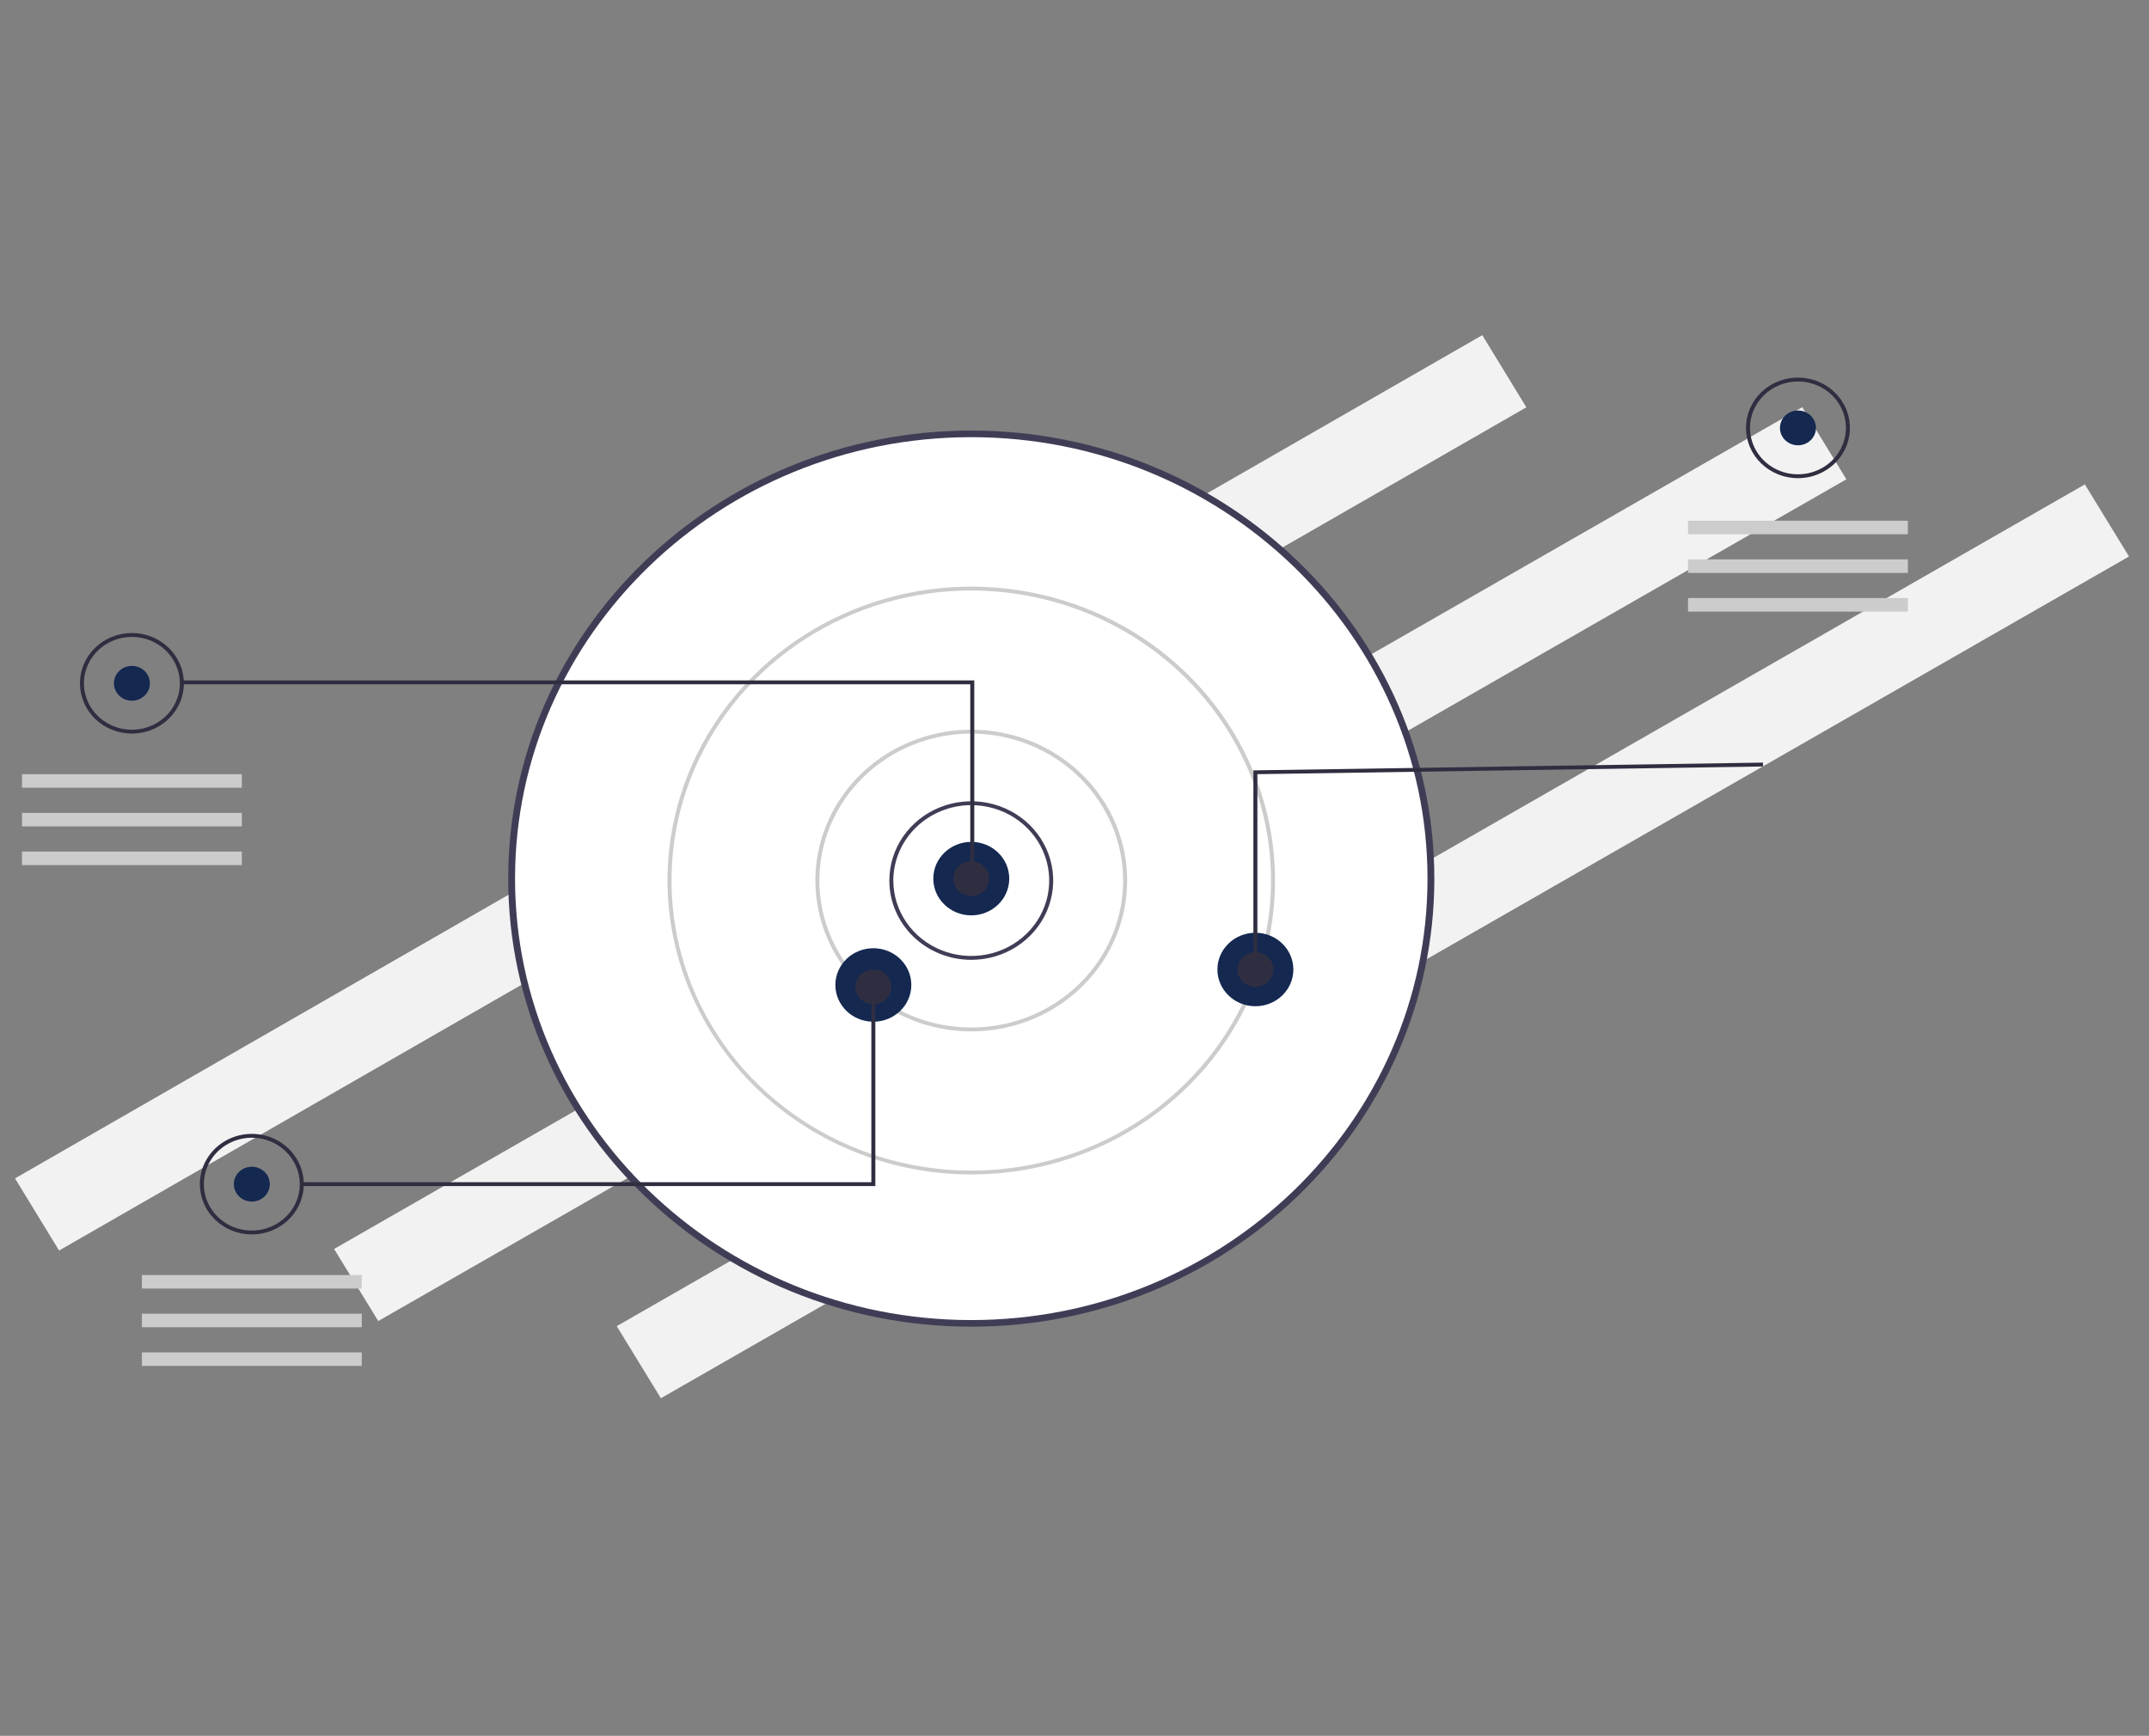 <svg width="859" height="694" viewBox="0 0 859 694" fill="none" xmlns="http://www.w3.org/2000/svg">
<rect x="0" y="0" width="859" height="694" fill="#808080" stroke="none"/>
<path d="M592.499 134L6 471.131L23.619 499.974L610.118 162.843L592.499 134Z" fill="#F2F2F2"/>
<path d="M720.386 162.805L133.548 499.346L151.197 528.17L738.035 191.63L720.386 162.805Z" fill="#F2F2F2"/>
<path d="M833.357 193.666L246.519 530.206L264.167 559.03L851.006 222.49L833.357 193.666Z" fill="#F2F2F2"/>
<path d="M388.239 529.097C489.711 529.097 571.971 449.486 571.971 351.281C571.971 253.076 489.711 173.465 388.239 173.465C286.766 173.465 204.506 253.076 204.506 351.281C204.506 449.486 286.766 529.097 388.239 529.097Z" fill="white"/>
<path d="M203.14 351.281C203.14 252.504 286.175 172.142 388.239 172.142C490.302 172.142 573.337 252.504 573.337 351.281C573.337 450.058 490.302 530.419 388.239 530.419C286.175 530.419 203.14 450.058 203.14 351.281ZM205.873 351.281C205.873 448.599 287.682 527.774 388.239 527.774C488.795 527.774 570.604 448.599 570.604 351.281C570.604 253.962 488.795 174.788 388.239 174.788C287.682 174.788 205.873 253.962 205.873 351.281H205.873Z" fill="#3F3D56"/>
<path d="M355.486 352.054C355.486 345.785 357.407 339.656 361.006 334.444C364.605 329.231 369.72 325.168 375.705 322.769C381.69 320.37 388.275 319.742 394.628 320.965C400.982 322.188 406.817 325.207 411.398 329.64C415.978 334.073 419.098 339.721 420.362 345.87C421.625 352.019 420.977 358.392 418.498 364.184C416.019 369.976 411.821 374.927 406.435 378.41C401.049 381.893 394.716 383.752 388.239 383.752C379.552 383.752 371.221 380.412 365.079 374.468C358.937 368.523 355.486 360.461 355.486 352.054V352.054ZM388.239 321.903C379.979 321.912 372.06 325.091 366.219 330.744C360.379 336.396 357.093 344.06 357.084 352.054V352.054C357.084 358.017 358.911 363.847 362.335 368.805C365.758 373.764 370.623 377.628 376.316 379.91C382.009 382.192 388.273 382.789 394.317 381.626C400.36 380.463 405.911 377.591 410.268 373.374C414.625 369.157 417.593 363.785 418.795 357.936C419.997 352.087 419.38 346.025 417.022 340.516C414.664 335.006 410.671 330.297 405.547 326.984C400.424 323.671 394.4 321.903 388.239 321.903V321.903Z" fill="#3F3D56"/>
<path d="M325.929 352.054C325.929 340.127 329.584 328.468 336.43 318.552C343.277 308.635 353.008 300.906 364.394 296.341C375.78 291.777 388.308 290.583 400.395 292.91C412.481 295.237 423.584 300.98 432.298 309.414C441.012 317.847 446.946 328.592 449.351 340.29C451.755 351.987 450.521 364.112 445.805 375.131C441.089 386.15 433.102 395.568 422.856 402.194C412.609 408.82 400.562 412.357 388.239 412.357C380.056 412.357 371.954 410.797 364.394 407.767C356.834 404.736 349.965 400.294 344.179 394.695C338.393 389.095 333.804 382.447 330.672 375.131C327.541 367.815 325.929 359.973 325.929 352.054V352.054ZM388.239 293.297C376.231 293.297 364.493 296.743 354.509 303.2C344.525 309.656 336.744 318.832 332.148 329.569C327.553 340.305 326.351 352.119 328.694 363.517C331.036 374.915 336.818 385.384 345.309 393.601C353.8 401.818 364.617 407.414 376.394 409.682C388.171 411.949 400.378 410.785 411.472 406.338C422.565 401.891 432.047 394.36 438.718 384.697C445.389 375.035 448.95 363.675 448.95 352.054C448.932 336.476 442.53 321.541 431.148 310.526C419.766 299.511 404.335 293.315 388.239 293.297Z" fill="#CCCCCC"/>
<path d="M266.816 352.054C266.816 328.812 273.937 306.092 287.279 286.767C300.621 267.442 319.585 252.38 341.772 243.486C363.959 234.592 388.373 232.265 411.927 236.799C435.481 241.333 457.116 252.525 474.098 268.96C491.079 285.394 502.643 306.333 507.329 329.128C512.014 351.924 509.609 375.552 500.419 397.024C491.229 418.497 475.666 436.85 455.698 449.763C435.73 462.675 412.254 469.567 388.239 469.567C356.046 469.532 325.183 457.14 302.42 435.109C279.656 413.079 266.852 383.21 266.816 352.054V352.054ZM388.239 236.087C364.539 236.087 341.372 242.888 321.667 255.631C301.962 268.374 286.604 286.485 277.534 307.675C268.465 328.866 266.092 352.183 270.716 374.678C275.339 397.173 286.751 417.837 303.509 434.055C320.267 450.273 341.618 461.318 364.862 465.793C388.106 470.267 412.199 467.971 434.094 459.193C455.989 450.416 474.703 435.552 487.87 416.482C501.036 397.411 508.064 374.99 508.064 352.054C508.028 321.308 495.392 291.832 472.928 270.091C450.464 248.351 420.007 236.122 388.239 236.087V236.087Z" fill="#CCCCCC"/>
<path d="M388.239 365.97C396.621 365.97 403.417 359.393 403.417 351.281C403.417 343.168 396.621 336.592 388.239 336.592C379.856 336.592 373.061 343.168 373.061 351.281C373.061 359.393 379.856 365.97 388.239 365.97Z" fill="#142850"/>
<path d="M349.096 408.491C357.478 408.491 364.274 401.915 364.274 393.802C364.274 385.69 357.478 379.113 349.096 379.113C340.713 379.113 333.918 385.69 333.918 393.802C333.918 401.915 340.713 408.491 349.096 408.491Z" fill="#142850"/>
<path d="M501.805 402.306C510.187 402.306 516.983 395.73 516.983 387.617C516.983 379.505 510.187 372.928 501.805 372.928C493.422 372.928 486.627 379.505 486.627 387.617C486.627 395.73 493.422 402.306 501.805 402.306Z" fill="#142850"/>
<path d="M388.239 358.239C392.209 358.239 395.428 355.124 395.428 351.281C395.428 347.438 392.209 344.323 388.239 344.323C384.268 344.323 381.049 347.438 381.049 351.281C381.049 355.124 384.268 358.239 388.239 358.239Z" fill="#2F2E41"/>
<path d="M501.805 394.575C505.776 394.575 508.994 391.46 508.994 387.617C508.994 383.774 505.776 380.659 501.805 380.659C497.834 380.659 494.615 383.774 494.615 387.617C494.615 391.46 497.834 394.575 501.805 394.575Z" fill="#2F2E41"/>
<path d="M349.096 401.533C353.066 401.533 356.285 398.418 356.285 394.575C356.285 390.732 353.066 387.617 349.096 387.617C345.125 387.617 341.906 390.732 341.906 394.575C341.906 398.418 345.125 401.533 349.096 401.533Z" fill="#2F2E41"/>
<path d="M52.728 280.154C56.698 280.154 59.917 277.039 59.917 273.196C59.917 269.354 56.698 266.238 52.728 266.238C48.757 266.238 45.538 269.354 45.538 273.196C45.538 277.039 48.757 280.154 52.728 280.154Z" fill="#142850"/>
<path d="M387.839 273.584H72.299V272.037H389.438V351.667H387.839V273.584Z" fill="#2F2E41"/>
<path d="M31.958 273.196C31.958 269.221 33.176 265.335 35.458 262.029C37.74 258.723 40.984 256.147 44.779 254.626C48.575 253.104 52.751 252.706 56.78 253.482C60.809 254.257 64.509 256.172 67.414 258.983C70.319 261.794 72.297 265.376 73.098 269.275C73.9 273.174 73.488 277.216 71.916 280.889C70.344 284.562 67.682 287.701 64.267 289.91C60.851 292.118 56.836 293.297 52.728 293.297C50 293.297 47.299 292.777 44.779 291.767C42.26 290.757 39.97 289.277 38.041 287.41C36.113 285.543 34.583 283.328 33.539 280.889C32.495 278.45 31.958 275.836 31.958 273.196V273.196ZM52.728 254.642C48.936 254.642 45.229 255.73 42.076 257.769C38.923 259.808 36.466 262.705 35.015 266.096C33.564 269.486 33.184 273.217 33.924 276.816C34.664 280.416 36.49 283.722 39.171 286.317C41.852 288.912 45.268 290.679 48.987 291.395C52.706 292.111 56.561 291.743 60.064 290.339C63.568 288.934 66.562 286.556 68.669 283.505C70.775 280.454 71.9 276.866 71.9 273.196C71.894 268.277 69.872 263.561 66.278 260.083C62.684 256.604 57.811 254.647 52.728 254.642V254.642Z" fill="#2F2E41"/>
<path d="M100.658 480.391C104.628 480.391 107.847 477.276 107.847 473.433C107.847 469.59 104.628 466.475 100.658 466.475C96.687 466.475 93.468 469.59 93.468 473.433C93.468 477.276 96.687 480.391 100.658 480.391Z" fill="#142850"/>
<path d="M79.888 473.433C79.888 469.457 81.106 465.571 83.388 462.265C85.671 458.96 88.914 456.383 92.71 454.862C96.505 453.34 100.681 452.942 104.71 453.718C108.739 454.494 112.44 456.408 115.344 459.219C118.249 462.03 120.227 465.612 121.028 469.511C121.83 473.41 121.419 477.452 119.847 481.125C118.275 484.798 115.612 487.937 112.197 490.146C108.781 492.355 104.766 493.534 100.658 493.534C95.149 493.534 89.867 491.416 85.971 487.646C82.076 483.877 79.888 478.764 79.888 473.433V473.433ZM100.658 454.878C96.866 454.878 93.159 455.966 90.006 458.005C86.854 460.044 84.396 462.942 82.945 466.332C81.494 469.723 81.114 473.453 81.854 477.053C82.594 480.652 84.42 483.958 87.101 486.553C89.782 489.148 93.198 490.915 96.918 491.631C100.637 492.347 104.491 491.979 107.995 490.575C111.498 489.171 114.492 486.792 116.599 483.741C118.705 480.69 119.83 477.102 119.83 473.433C119.824 468.513 117.802 463.797 114.208 460.319C110.614 456.84 105.741 454.884 100.658 454.878Z" fill="#2F2E41"/>
<path d="M718.68 178.035C722.651 178.035 725.869 174.92 725.869 171.077C725.869 167.234 722.651 164.119 718.68 164.119C714.709 164.119 711.49 167.234 711.49 171.077C711.49 174.92 714.709 178.035 718.68 178.035Z" fill="#142850"/>
<path d="M697.91 171.077C697.91 167.101 699.128 163.215 701.411 159.909C703.693 156.604 706.937 154.027 710.732 152.506C714.527 150.984 718.703 150.586 722.732 151.362C726.761 152.138 730.462 154.052 733.366 156.863C736.271 159.674 738.249 163.256 739.051 167.155C739.852 171.054 739.441 175.096 737.869 178.769C736.297 182.442 733.635 185.581 730.219 187.79C726.803 189.999 722.788 191.178 718.68 191.178C715.953 191.178 713.252 190.658 710.732 189.648C708.212 188.637 705.922 187.157 703.994 185.29C702.065 183.424 700.535 181.208 699.491 178.769C698.447 176.33 697.91 173.716 697.91 171.077V171.077ZM718.68 152.522C713.597 152.528 708.724 154.484 705.13 157.963C701.535 161.441 699.514 166.157 699.508 171.077V171.077C699.508 174.746 700.632 178.334 702.739 181.385C704.846 184.436 707.84 186.815 711.343 188.219C714.846 189.623 718.701 189.991 722.42 189.275C726.139 188.559 729.556 186.792 732.237 184.197C734.918 181.602 736.744 178.296 737.484 174.697C738.223 171.097 737.844 167.367 736.393 163.976C734.942 160.586 732.484 157.688 729.331 155.649C726.179 153.61 722.472 152.522 718.68 152.522V152.522Z" fill="#2F2E41"/>
<path d="M501.006 307.998L704.697 304.894L704.721 306.44L502.603 309.521V387.617H501.006V307.998Z" fill="#2F2E41"/>
<path d="M120.629 472.66H348.297V394.576H349.894V474.205H120.629V472.66Z" fill="#2F2E41"/>
<path d="M96.664 309.533H8.792V314.945H96.664V309.533Z" fill="#CCCCCC"/>
<path d="M96.664 324.995H8.792V330.407H96.664V324.995Z" fill="#CCCCCC"/>
<path d="M96.664 340.457H8.792V345.869H96.664V340.457Z" fill="#CCCCCC"/>
<path d="M144.594 509.769H56.722V515.181H144.594V509.769Z" fill="#CCCCCC"/>
<path d="M144.594 525.231H56.722V530.643H144.594V525.231Z" fill="#CCCCCC"/>
<path d="M144.594 540.693H56.722V546.105H144.594V540.693Z" fill="#CCCCCC"/>
<path d="M762.616 208.186H674.744V213.598H762.616V208.186Z" fill="#CCCCCC"/>
<path d="M762.616 223.648H674.744V229.06H762.616V223.648Z" fill="#CCCCCC"/>
<path d="M762.616 239.111H674.744V244.522H762.616V239.111Z" fill="#CCCCCC"/>
</svg>
